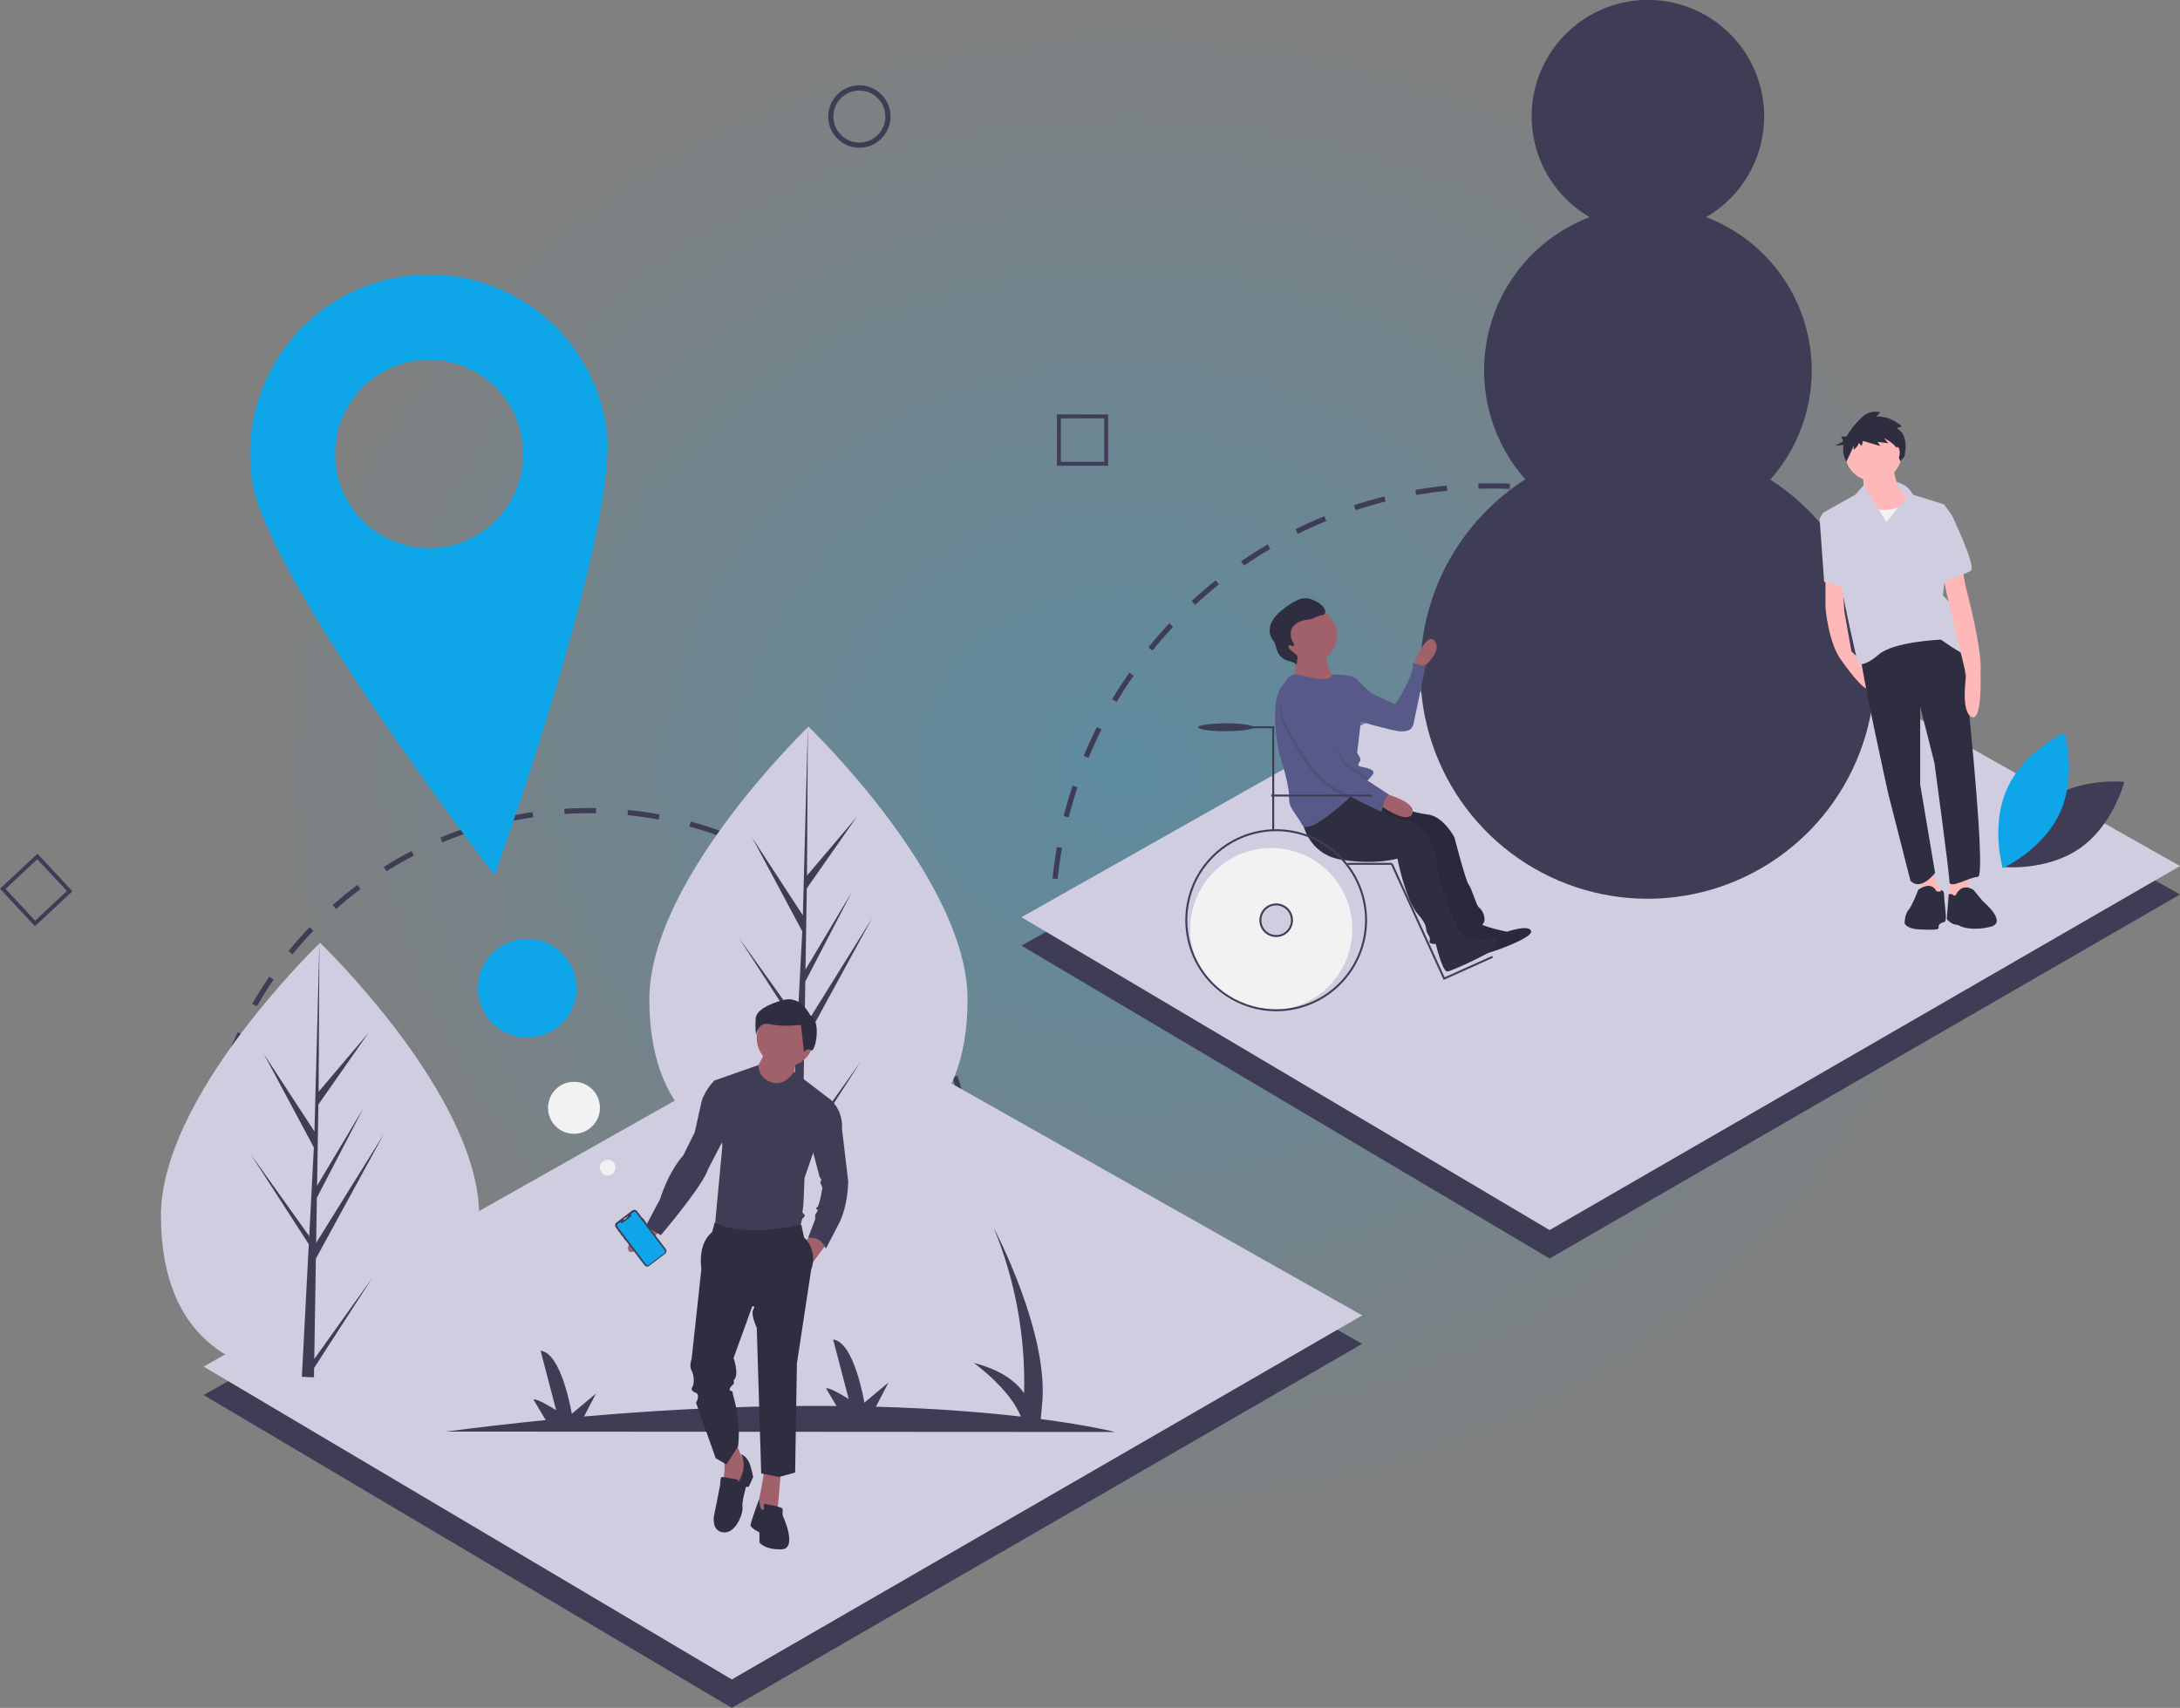<svg width="559" height="438" viewBox="0 0 559 438" fill="none" xmlns="http://www.w3.org/2000/svg">
<rect x="0" y="0" width="559" height="438" fill="#808080" stroke="none"/>
<ellipse cx="288.5" cy="197.588" rx="224.5" ry="197.314" fill="url(#paint0_radial_28_45)" fill-opacity="0.3"/>
<g clip-path="url(#clip0_28_45)">
<path d="M68.632 362.406C67.885 361.298 67.151 360.161 66.45 359.025L67.583 358.323C68.275 359.444 68.999 360.566 69.736 361.659L68.632 362.406Z" fill="#3F3D56"/>
<path d="M62.436 351.877C61.201 349.449 60.053 346.941 59.024 344.422L60.256 343.917C61.272 346.402 62.404 348.876 63.622 351.271L62.436 351.877ZM56.242 336.709C55.425 334.113 54.706 331.449 54.107 328.793L55.406 328.498C55.997 331.119 56.705 333.747 57.511 336.308L56.242 336.709ZM52.635 320.726C52.257 318.034 51.987 315.289 51.83 312.567L53.16 312.49C53.314 315.177 53.581 317.885 53.953 320.541L52.635 320.726ZM53.022 304.4L51.691 304.368C51.755 301.642 51.932 298.89 52.217 296.188L53.541 296.328C53.26 298.994 53.086 301.709 53.022 304.4H53.022ZM54.718 288.327L53.41 288.078C53.917 285.403 54.542 282.717 55.268 280.094L56.552 280.45C55.835 283.038 55.218 285.688 54.718 288.327ZM59.031 272.753L57.782 272.291C58.723 269.736 59.784 267.188 60.934 264.718L62.141 265.282C61.006 267.719 59.959 270.232 59.031 272.753ZM241.387 268.63C240.346 266.157 239.188 263.695 237.944 261.313L239.124 260.695C240.385 263.11 241.559 265.605 242.614 268.111L241.387 268.63ZM65.857 258.096L64.701 257.434C66.05 255.071 67.514 252.734 69.054 250.487L70.151 251.242C68.632 253.459 67.187 255.765 65.857 258.096ZM233.91 254.306C232.476 252.037 230.93 249.799 229.314 247.655L230.377 246.851C232.014 249.025 233.582 251.293 235.035 253.592L233.91 254.306ZM74.994 244.765L73.961 243.923C75.679 241.811 77.504 239.746 79.388 237.784L80.348 238.708C78.49 240.644 76.688 242.682 74.994 244.765ZM224.188 241.403C222.402 239.397 220.512 237.442 218.569 235.591L219.486 234.625C221.456 236.501 223.372 238.482 225.182 240.514L224.188 241.403ZM86.179 233.11L85.298 232.11C87.335 230.309 89.473 228.57 91.651 226.941L92.447 228.01C90.298 229.617 88.189 231.333 86.179 233.11ZM212.493 230.26C210.405 228.574 208.22 226.954 206.002 225.446L206.749 224.342C208.998 225.871 211.212 227.512 213.329 229.221L212.493 230.26ZM99.11 223.443L98.404 222.312C100.709 220.867 103.101 219.503 105.514 218.255L106.124 219.441C103.744 220.671 101.385 222.018 99.11 223.443V223.443ZM199.137 221.181C196.798 219.859 194.378 218.62 191.945 217.499L192.501 216.287C194.968 217.423 197.421 218.679 199.792 220.019L199.137 221.181ZM113.443 216.033L112.932 214.801C115.442 213.757 118.024 212.806 120.609 211.974L121.016 213.244C118.466 214.065 115.918 215.003 113.443 216.033L113.443 216.033ZM184.473 214.424C181.953 213.507 179.362 212.686 176.772 211.981L177.122 210.694C179.746 211.408 182.373 212.241 184.927 213.17L184.473 214.424ZM128.799 211.093L128.499 209.794C131.143 209.179 133.849 208.668 136.541 208.274L136.733 209.594C134.077 209.983 131.408 210.487 128.799 211.093L128.799 211.093ZM168.896 210.187C166.264 209.701 163.574 209.319 160.901 209.051L161.034 207.724C163.743 207.995 166.47 208.382 169.138 208.875L168.896 210.187ZM144.764 208.756L144.68 207.424C147.388 207.253 150.15 207.192 152.863 207.241L152.839 208.575C150.159 208.526 147.437 208.587 144.764 208.756V208.756Z" fill="#3F3D56"/>
<path d="M245.397 280.107C245.041 278.837 244.653 277.558 244.245 276.304L245.511 275.89C245.925 277.161 246.318 278.458 246.679 279.745L245.397 280.107Z" fill="#3F3D56"/>
<path d="M270.566 237.423H269.235C269.235 236.088 269.258 234.734 269.305 233.398L270.636 233.444C270.59 234.765 270.566 236.104 270.566 237.423Z" fill="#3F3D56"/>
<path d="M271.2 225.424L269.875 225.282C270.161 222.596 270.547 219.888 271.023 217.234L272.333 217.469C271.863 220.093 271.482 222.769 271.2 225.424ZM274.035 209.617L272.745 209.287C273.411 206.67 274.182 204.045 275.034 201.486L276.297 201.908C275.455 204.437 274.694 207.03 274.035 209.617ZM486.39 195.545C485.394 193.069 484.296 190.6 483.126 188.205L484.322 187.619C485.506 190.042 486.617 192.541 487.625 195.046L486.39 195.545ZM279.111 194.376L277.882 193.863C278.917 191.371 280.057 188.882 281.271 186.467L282.46 187.067C281.261 189.454 280.134 191.912 279.111 194.376ZM479.343 181.118C478.004 178.813 476.565 176.526 475.064 174.321L476.164 173.57C477.683 175.801 479.14 178.115 480.494 180.447L479.343 181.118ZM286.325 180.02L285.182 179.336C286.562 177.02 288.046 174.722 289.592 172.505L290.684 173.269C289.155 175.46 287.689 177.731 286.325 180.02V180.02ZM470.31 167.847C468.654 165.754 466.904 163.695 465.107 161.729L466.089 160.828C467.907 162.818 469.678 164.901 471.354 167.019L470.31 167.847ZM295.512 166.848L294.478 166.008C296.176 163.91 297.971 161.847 299.813 159.877L300.785 160.789C298.964 162.736 297.19 164.775 295.512 166.848V166.848ZM459.483 155.997C457.547 154.161 455.522 152.373 453.464 150.681L454.308 149.65C456.391 151.362 458.44 153.171 460.398 155.029L459.483 155.997ZM306.474 155.123L305.569 154.144C307.546 152.31 309.614 150.524 311.717 148.836L312.55 149.876C310.472 151.545 308.428 153.31 306.474 155.123L306.474 155.123ZM447.083 145.808C444.907 144.267 442.649 142.785 440.37 141.404L441.06 140.263C443.365 141.66 445.65 143.16 447.851 144.719L447.083 145.808ZM318.983 145.078L318.227 143.98C320.443 142.447 322.744 140.975 325.065 139.604L325.741 140.753C323.447 142.108 321.174 143.563 318.983 145.078ZM433.36 137.494C430.987 136.279 428.54 135.137 426.088 134.098L426.606 132.869C429.088 133.92 431.564 135.077 433.966 136.306L433.36 137.494ZM332.79 136.925L332.198 135.73C334.61 134.531 337.096 133.404 339.588 132.381L340.093 133.615C337.63 134.626 335.173 135.739 332.79 136.925H332.79ZM418.589 131.236C416.071 130.376 413.485 129.598 410.904 128.922L411.241 127.632C413.853 128.316 416.47 129.103 419.018 129.973L418.589 131.236ZM347.612 130.841L347.197 129.573C349.756 128.733 352.381 127.976 354.997 127.321L355.32 128.615C352.734 129.262 350.141 130.01 347.612 130.841ZM403.074 127.172C400.456 126.685 397.787 126.288 395.14 125.99L395.288 124.665C397.967 124.966 400.668 125.368 403.318 125.86L403.074 127.172ZM363.167 126.953L362.939 125.638C365.592 125.176 368.297 124.803 370.98 124.531L371.114 125.859C368.462 126.127 365.789 126.495 363.167 126.953ZM387.141 125.378C384.475 125.27 381.764 125.256 379.118 125.335L379.078 124.002C381.756 123.922 384.497 123.936 387.195 124.046L387.141 125.378Z" fill="#3F3D56"/>
<path d="M490.285 206.99C489.929 205.721 489.544 204.439 489.142 203.181L490.41 202.774C490.817 204.048 491.206 205.344 491.567 206.629L490.285 206.99Z" fill="#3F3D56"/>
<path d="M212.407 267.321L349.297 344.637L187.65 438L52.217 357.766L212.407 267.321Z" fill="#3F3D56"/>
<path d="M422.11 152.077L559 229.393L397.354 322.756L261.92 242.522L422.11 152.077Z" fill="#3F3D56"/>
<path d="M212.407 260.028L349.297 337.344L187.65 430.706L52.217 350.472L212.407 260.028Z" fill="#D0CDE1"/>
<path d="M422.11 144.783L559 222.099L397.354 315.461L261.92 235.228L422.11 144.783Z" fill="#D0CDE1"/>
<path d="M453.932 122.993C458.459 117.901 461.682 111.784 463.325 105.168C464.968 98.551 464.981 91.634 463.363 85.011C461.745 78.389 458.544 72.259 454.037 67.151C449.529 62.042 443.85 58.107 437.488 55.685C443.166 52.394 447.603 47.319 450.109 41.246C452.616 35.173 453.052 28.441 451.351 22.094C449.651 15.747 445.907 10.139 440.702 6.14C435.496 2.14 429.119 -0.028 422.559 -0.028C415.998 -0.028 409.621 2.14 404.416 6.14C399.21 10.139 395.467 15.747 393.766 22.094C392.065 28.441 392.502 35.173 395.008 41.246C397.515 47.319 401.951 52.394 407.629 55.685C401.275 58.104 395.601 62.033 391.096 67.133C386.591 72.233 383.389 78.353 381.766 84.966C380.142 91.579 380.146 98.487 381.776 105.099C383.406 111.71 386.614 117.826 391.124 122.922C380.503 129.712 372.366 139.768 367.931 151.582C363.497 163.397 363.005 176.332 366.529 188.45C370.053 200.568 377.403 211.215 387.477 218.795C397.552 226.376 409.807 230.481 422.407 230.495C435.007 230.509 447.272 226.432 457.363 218.874C467.454 211.317 474.828 200.686 478.38 188.576C481.931 176.466 481.468 163.53 477.06 151.706C472.653 139.882 464.538 129.807 453.932 122.993Z" fill="#3F3D56"/>
<path d="M248.106 256.288C248.106 287.067 229.843 297.813 207.31 297.813C206.788 297.813 206.266 297.805 205.748 297.794C204.704 297.771 203.668 297.723 202.647 297.651C182.311 296.21 166.514 284.912 166.514 256.288C166.514 226.672 204.295 189.296 207.141 186.524C207.141 186.523 207.141 186.523 207.141 186.522C207.141 186.522 207.142 186.521 207.142 186.521C207.142 186.521 207.143 186.52 207.143 186.52C207.144 186.52 207.144 186.52 207.145 186.52C207.254 186.411 207.31 186.358 207.31 186.358C207.31 186.358 248.106 225.513 248.106 256.288Z" fill="#D0CDE1"/>
<path d="M205.823 293.104L220.745 272.221L205.785 295.398L205.748 297.794C204.704 297.771 203.668 297.723 202.646 297.651L204.253 266.861L204.242 266.62L204.268 266.579L204.422 263.668L189.426 240.434L204.467 261.486L204.505 262.103L205.718 238.84L192.88 214.831L205.876 234.759L207.141 186.524L207.145 186.358V186.52L206.934 224.554L219.716 209.475L206.882 227.83L206.544 248.66L218.48 228.669L206.495 251.726L206.307 263.307L223.628 235.481L206.24 267.346L205.823 293.104Z" fill="#3F3D56"/>
<path d="M122.866 311.722C122.866 342.501 104.603 353.247 82.07 353.247C81.548 353.247 81.026 353.24 80.508 353.228C79.464 353.206 78.428 353.157 77.407 353.085C57.071 351.645 41.274 340.346 41.274 311.722C41.274 282.106 79.055 244.73 81.901 241.958C81.901 241.957 81.901 241.957 81.901 241.957C81.902 241.956 81.902 241.956 81.902 241.955C81.903 241.955 81.903 241.955 81.904 241.954C81.904 241.954 81.904 241.954 81.905 241.954C82.014 241.845 82.07 241.792 82.07 241.792C82.07 241.792 122.866 280.947 122.866 311.722Z" fill="#D0CDE1"/>
<path d="M80.584 348.538L95.505 327.655L80.546 350.832L80.509 353.228C79.465 353.206 78.428 353.157 77.407 353.085L79.014 322.295L79.003 322.055L79.029 322.013L79.183 319.102L64.186 295.869L79.228 316.92L79.266 317.537L80.479 294.274L67.641 270.265L80.636 290.193L81.902 241.958L81.905 241.792V241.954L81.695 279.988L94.476 264.909L81.642 283.264L81.305 304.094L93.241 284.103L81.256 307.16L81.068 318.741L98.389 290.915L81.001 322.781L80.584 348.538Z" fill="#3F3D56"/>
<path d="M325.974 217.475C321.866 217.475 317.849 218.695 314.433 220.982C311.017 223.268 308.355 226.518 306.782 230.32C305.21 234.123 304.799 238.307 305.6 242.343C306.402 246.38 308.38 250.087 311.285 252.998C314.191 255.908 317.892 257.89 321.921 258.693C325.951 259.495 330.128 259.083 333.924 257.508C337.719 255.933 340.964 253.266 343.246 249.844C345.529 246.422 346.747 242.399 346.747 238.284C346.747 235.551 346.21 232.845 345.166 230.32C344.122 227.796 342.592 225.502 340.663 223.569C338.734 221.637 336.444 220.104 333.924 219.059C331.403 218.013 328.702 217.475 325.974 217.475ZM327.241 240.06C326.439 240.06 325.655 239.822 324.989 239.376C324.322 238.929 323.803 238.295 323.496 237.553C323.189 236.812 323.109 235.995 323.265 235.208C323.422 234.42 323.808 233.696 324.375 233.129C324.941 232.561 325.664 232.174 326.45 232.017C327.236 231.861 328.051 231.941 328.792 232.248C329.532 232.556 330.165 233.076 330.611 233.744C331.056 234.412 331.294 235.197 331.294 236C331.294 237.077 330.867 238.109 330.107 238.871C329.347 239.632 328.316 240.06 327.241 240.06Z" fill="#F2F2F2"/>
<path d="M347.997 202.704C347.538 203.204 339.108 211.238 339.108 211.238C339.108 211.238 339.946 216.846 348.966 217.542L363.998 218.702C363.998 218.702 366.84 229.147 370.218 232.485C373.596 235.823 372.046 236.009 373.314 237.636C374.582 239.263 372.802 239.699 374.727 239.857C376.651 240.015 380.628 237.684 380.671 235.881C380.672 235.249 380.531 234.624 380.258 234.053C379.984 233.483 379.586 232.982 379.092 232.587C378.593 232.128 377.328 227.739 376.569 226.811C375.811 225.883 372.939 214.718 372.939 214.718C372.939 214.718 370.072 209.317 366.098 208.886C362.124 208.455 357.703 206.519 357.703 206.519" fill="#2F2E41"/>
<path opacity="0.1" d="M347.997 202.704C347.538 203.204 339.108 211.238 339.108 211.238C339.108 211.238 339.946 216.846 348.966 217.542L363.998 218.702C363.998 218.702 366.84 229.147 370.218 232.485C373.596 235.823 372.046 236.009 373.314 237.636C374.582 239.263 372.802 239.699 374.727 239.857C376.651 240.015 380.628 237.684 380.671 235.881C380.672 235.249 380.531 234.624 380.258 234.053C379.984 233.483 379.586 232.982 379.092 232.587C378.593 232.128 377.328 227.739 376.569 226.811C375.811 225.883 372.939 214.718 372.939 214.718C372.939 214.718 370.072 209.317 366.098 208.886C362.124 208.455 357.703 206.519 357.703 206.519" fill="black"/>
<path d="M362.578 170.306C362.578 170.306 365.742 161.695 367.907 164.439C370.072 167.182 364.423 171.688 364.423 171.688L362.578 170.306Z" fill="#A0616A"/>
<path d="M345.914 174.801L347.715 174.038C347.715 174.038 350.985 177.475 352.284 178.114C353.582 178.754 357.13 180.301 357.601 180.556C358.073 180.81 363.413 171.346 362.136 169.988C362.136 169.988 364.526 170.851 365.614 170.524C365.614 170.524 362.898 183.716 362.484 185.504C362.071 187.292 361.106 187.503 359.307 187.568C357.508 187.634 346.582 184.423 346.582 184.423L345.914 174.801Z" fill="#575A89"/>
<path d="M373.705 238.727C373.705 238.727 374.262 240.516 374.014 240.803C373.765 241.09 373.039 245.982 376.023 245.662C379.007 245.342 380.442 244.379 381.198 244.432C381.953 244.486 393.165 240.567 392.609 238.778C392.052 236.989 386.446 238.949 386.446 238.949C386.446 238.949 380.078 237.735 378.582 236.336C377.087 234.936 373.705 238.727 373.705 238.727Z" fill="#2F2E41"/>
<path opacity="0.1" d="M373.705 238.727C373.705 238.727 374.262 240.516 374.014 240.803C373.765 241.09 373.039 245.982 376.023 245.662C379.007 245.342 380.442 244.379 381.198 244.432C381.953 244.486 393.165 240.567 392.609 238.778C392.052 236.989 386.446 238.949 386.446 238.949C386.446 238.949 380.078 237.735 378.582 236.336C377.087 234.936 373.705 238.727 373.705 238.727Z" fill="black"/>
<path d="M367.988 241.36C367.988 241.36 369.788 249.216 371.109 249.136C372.429 249.056 381.75 244.511 382.897 243.611C384.37 242.456 384.311 240.414 382.621 240.843C380.931 241.271 376.15 240.887 375.337 240.022L373.248 237.798L367.988 241.36Z" fill="#2F2E41"/>
<path d="M349.535 197.714C349.042 198.18 334.041 210.928 334.041 210.928C334.041 210.928 335.269 219.169 344.214 220.52C353.159 221.871 358.323 220.184 358.323 220.184C358.323 220.184 360.399 230.809 363.526 234.384C366.653 237.959 365.093 238.032 366.24 239.747C367.386 241.462 365.58 241.767 367.488 242.065C369.396 242.363 373.531 240.327 373.705 238.532C373.752 237.901 373.656 237.268 373.425 236.679C373.194 236.09 372.833 235.561 372.369 235.131C371.905 234.637 370.962 230.168 370.272 229.187C369.583 228.206 367.529 216.862 367.529 216.862C367.529 216.862 365.062 211.266 361.13 210.547C357.198 209.828 352.928 207.575 352.928 207.575" fill="#2F2E41"/>
<path d="M335.727 170.096C339.655 170.096 342.84 166.906 342.84 162.971C342.84 159.035 339.655 155.845 335.727 155.845C331.798 155.845 328.613 159.035 328.613 162.971C328.613 166.906 331.798 170.096 335.727 170.096Z" fill="#A0616A"/>
<path d="M331.998 167.419C331.998 167.419 333.065 171.772 331.44 174.003C329.815 176.234 342.308 175.172 342.308 175.172C342.308 175.172 338.927 168.108 340.174 166.466C341.422 164.823 331.998 167.419 331.998 167.419Z" fill="#A0616A"/>
<path d="M347.966 174.263C349.476 175.869 348.961 184.975 348.961 184.975L347.997 193.107C347.997 193.107 349.151 194.582 348.774 195.171C348.396 195.76 347.78 196.341 348.97 196.617C350.159 196.893 352.902 197.336 352.024 198.63C351.737 198.996 351.43 199.346 351.105 199.678C350.825 199.975 350.492 200.319 350.115 200.702C349.233 201.595 348.111 202.693 346.866 203.851C346.513 204.181 346.152 204.514 345.781 204.85C341.031 209.154 335.125 213.71 333.903 211.524C331.857 207.861 330.435 207.338 330.529 204.22C330.623 201.103 327.989 193.102 327.989 193.102C327.989 193.102 324.926 179.447 329.242 175.377L329.917 174.295C330.23 173.792 330.693 173.401 331.241 173.177C331.788 172.952 332.393 172.906 332.968 173.045C335.075 173.549 338.304 174.245 339.703 174.133C341.865 173.958 341.391 173.068 341.391 173.068C341.391 173.068 346.457 172.657 347.966 174.263Z" fill="#575A89"/>
<path d="M354.636 203.39C354.636 203.39 363.436 205.576 362.145 208.658C360.854 211.739 353.236 206.108 353.236 206.108L354.636 203.39Z" fill="#A0616A"/>
<path d="M331.79 165.578C331.965 165.365 331.792 165.055 331.639 164.825C330.823 163.597 330.667 161.848 331.565 160.678C331.919 160.243 332.362 159.888 332.864 159.637C333.569 159.263 334.339 159.026 335.132 158.94C335.554 158.934 335.971 158.851 336.364 158.697C336.612 158.571 337.782 158.16 338.034 158.04C338.586 157.777 339.354 157.891 339.708 157.391C340.047 156.913 339.731 156.259 339.402 155.774C338.652 154.669 336.757 153.754 335.456 153.464C334.448 153.311 333.417 153.494 332.523 153.985C331.468 154.51 330.467 155.137 329.535 155.858C328.202 156.741 327.073 157.901 326.225 159.259C325.456 160.656 325.271 162.477 326.139 163.815C326.32 164.094 326.542 164.345 326.711 164.631C327.124 165.329 327.199 166.172 327.491 166.928C327.708 167.481 328.039 167.982 328.461 168.399C328.884 168.816 329.389 169.14 329.944 169.349C330.833 169.679 331.928 169.77 332.453 170.561L332.698 168.912C332.762 168.704 332.753 168.48 332.672 168.278C332.592 168.076 332.444 167.908 332.254 167.802L330.994 166.739C330.743 166.568 330.553 166.321 330.45 166.035C330.177 164.896 331.498 165.932 331.79 165.578Z" fill="#2F2E41"/>
<path opacity="0.1" d="M344.406 196.959L350.115 200.702C348.983 201.849 347.454 203.333 345.781 204.85C344.196 203.995 342.581 203.07 341.135 202.141C335.846 198.74 331.311 190.202 329.279 186.06C327.247 181.917 328.901 178.727 328.901 178.727C330.247 178.13 331.671 177.728 333.131 177.535C335.779 177.135 344.406 196.959 344.406 196.959Z" fill="black"/>
<path opacity="0.1" d="M345.161 195.782L351.105 199.679C350.825 199.975 350.492 200.319 350.115 200.702C349.233 201.595 348.111 202.693 346.866 203.851C345.177 202.947 343.435 201.957 341.889 200.964C336.6 197.563 332.065 189.024 330.034 184.882C328.002 180.74 333.469 182.226 333.469 182.226C333.469 182.226 330.632 180.94 333.28 180.54C335.928 180.14 345.161 195.782 345.161 195.782Z" fill="black"/>
<path d="M329.162 178.015C329.162 178.015 327.509 181.205 329.54 185.347C331.572 189.489 336.107 198.028 341.396 201.429C346.685 204.829 354.252 208.179 354.252 208.179C354.252 208.179 354.97 204.24 356.181 203.796L344.668 196.247C344.668 196.247 336.04 176.422 333.392 176.822C331.933 177.016 330.508 177.417 329.162 178.015Z" fill="#575A89"/>
<path d="M327.241 259.346C322.631 259.346 318.125 257.977 314.293 255.412C310.46 252.846 307.473 249.2 305.709 244.934C303.945 240.668 303.483 235.974 304.382 231.445C305.282 226.916 307.501 222.756 310.761 219.491C314.02 216.226 318.173 214.003 322.694 213.102C327.215 212.201 331.901 212.663 336.16 214.43C340.418 216.197 344.058 219.19 346.619 223.029C349.18 226.868 350.547 231.382 350.547 236C350.54 242.189 348.082 248.124 343.713 252.5C339.344 256.877 333.42 259.339 327.241 259.346ZM327.241 213.161C322.731 213.161 318.323 214.5 314.574 217.01C310.825 219.519 307.902 223.086 306.177 227.26C304.451 231.433 304 236.025 304.879 240.455C305.759 244.886 307.93 248.955 311.119 252.149C314.308 255.343 318.37 257.519 322.793 258.4C327.215 259.281 331.8 258.829 335.966 257.1C340.132 255.371 343.693 252.444 346.198 248.688C348.703 244.932 350.04 240.517 350.04 236C350.033 229.945 347.629 224.139 343.355 219.858C339.081 215.576 333.285 213.168 327.241 213.161Z" fill="#3F3D56"/>
<path d="M327.241 240.314C326.389 240.314 325.557 240.061 324.849 239.587C324.14 239.113 323.588 238.439 323.262 237.651C322.936 236.862 322.851 235.995 323.017 235.158C323.183 234.321 323.594 233.553 324.196 232.949C324.798 232.346 325.566 231.935 326.401 231.769C327.236 231.602 328.102 231.688 328.889 232.014C329.676 232.341 330.349 232.894 330.822 233.603C331.295 234.312 331.548 235.146 331.548 236C331.546 237.143 331.092 238.24 330.285 239.049C329.478 239.858 328.383 240.312 327.241 240.314ZM327.241 232.193C326.49 232.193 325.755 232.416 325.13 232.835C324.505 233.253 324.018 233.847 323.73 234.543C323.443 235.239 323.368 236.004 323.514 236.742C323.661 237.481 324.023 238.159 324.554 238.691C325.086 239.224 325.763 239.586 326.5 239.733C327.237 239.88 328.001 239.805 328.695 239.516C329.39 239.228 329.983 238.74 330.401 238.114C330.818 237.489 331.041 236.753 331.041 236C331.04 234.991 330.639 234.023 329.927 233.309C329.214 232.596 328.249 232.194 327.241 232.193Z" fill="#3F3D56"/>
<path d="M326.734 212.907H326.228V186.769H313.055V186.262H326.734V212.907Z" fill="#3F3D56"/>
<path d="M356.88 221.281H345.598V221.789H356.88V221.281Z" fill="#3F3D56"/>
<path d="M351.814 203.771H325.974V204.279H351.814V203.771Z" fill="#3F3D56"/>
<path d="M370.181 251.306L356.65 221.64L357.111 221.429L370.433 250.637L382.616 245.158L382.824 245.621L370.181 251.306Z" fill="#3F3D56"/>
<path d="M314.321 187.53C318.239 187.53 321.414 187.076 321.414 186.515C321.414 185.955 318.239 185.5 314.321 185.5C310.404 185.5 307.228 185.955 307.228 186.515C307.228 187.076 310.404 187.53 314.321 187.53Z" fill="#3F3D56"/>
<path d="M114.384 367.144C123.241 365.987 131.756 365.003 139.931 364.193L136.786 358.912C137.879 358.607 142.612 361.664 142.612 361.664L138.615 346.392C144.077 347.006 146.617 362.583 146.617 362.583L152.811 357.395L149.76 363.271C174.774 361.082 196.358 360.408 214.501 360.576L211.809 356.056C212.902 355.752 217.635 358.809 217.635 358.809L213.638 343.536C219.1 344.15 221.64 359.727 221.64 359.727L227.834 354.539L224.603 360.763C239.808 361.187 252.198 362.196 261.756 363.295C259.072 356.27 249.688 349.513 249.688 349.513C256.905 351.401 260.659 354.471 262.601 357.316C262.987 342.773 260.333 328.309 254.808 314.854C254.808 314.854 269.358 342.348 267.162 360.671L266.883 363.926C279.555 365.592 285.913 367.249 285.913 367.249L114.384 367.144Z" fill="#3F3D56"/>
<path d="M200.227 377.639L199.311 388.184L195.192 389.1L194.277 386.35C194.277 386.35 195.879 378.785 195.879 377.41L200.227 377.639Z" fill="#A0616A"/>
<path d="M188.785 370.303C188.785 370.303 190.616 374.888 191.302 375.347C191.989 375.805 189.243 381.765 189.243 381.765L185.124 381.077C185.124 381.077 186.497 376.263 185.352 373.513L188.785 370.303Z" fill="#A0616A"/>
<path d="M190.044 372.94C190.044 372.94 191.76 373.513 192.446 376.034C192.727 376.938 192.956 377.856 193.133 378.785L191.989 381.307H191.302C191.302 381.307 190.158 385.204 190.387 386.579C190.616 387.954 188.785 393.227 185.581 392.997C182.378 392.768 183.064 388.871 183.064 388.871L184.666 380.848C184.666 380.848 184.666 378.785 185.124 378.785C185.581 378.785 189.243 379.473 189.243 379.473V380.161C189.243 380.161 191.874 376.607 190.044 372.94Z" fill="#2F2E41"/>
<path d="M195.879 387.037V385.662C195.879 385.662 200.684 386.35 200.684 387.037V388.642C200.684 388.642 204.803 397.353 200.227 397.353C195.65 397.353 194.735 395.519 194.735 395.519V392.997C194.735 392.997 192.446 391.851 192.446 391.164C192.446 390.476 194.679 384.401 194.679 384.401C194.679 384.401 194.735 387.954 195.879 387.037Z" fill="#2F2E41"/>
<path d="M201.371 273.568C205.415 273.568 208.694 270.284 208.694 266.232C208.694 262.181 205.415 258.897 201.371 258.897C197.327 258.897 194.048 262.181 194.048 266.232C194.048 270.284 197.327 273.568 201.371 273.568Z" fill="#A0616A"/>
<path d="M204.232 271.848C204.232 271.848 203.316 276.204 203.316 276.662C203.316 277.121 198.968 279.184 198.968 279.184L195.078 278.496L193.705 274.37C193.705 274.37 195.993 270.932 195.993 269.556L204.232 271.848Z" fill="#A0616A"/>
<path d="M203.619 274.87C203.619 274.87 201.257 278.725 197.824 277.579C196.87 277.289 196.031 276.704 195.428 275.908C194.825 275.112 194.488 274.146 194.466 273.146L183.179 277.121L185.238 293.855L183.408 313.339L184.781 315.861H204.918C204.918 315.861 205.605 312.422 205.833 312.422C206.062 312.422 206.52 311.735 206.291 311.506C206.062 311.276 205.605 311.047 205.833 310.359C206.062 309.672 206.291 302.107 206.291 302.107L213.156 282.164L203.619 274.87Z" fill="#3F3D56"/>
<path d="M212.355 318.497L208.236 323.999C208.236 323.999 207.55 318.268 206.634 318.039L208.923 316.434L212.355 318.497Z" fill="#A0616A"/>
<path d="M166.588 314.142C166.588 314.142 160.409 318.039 161.096 320.56C161.782 323.082 168.876 316.205 168.876 315.976C168.876 315.746 166.588 314.142 166.588 314.142Z" fill="#A0616A"/>
<path d="M205.032 314.142H205.49L206.176 317.351C207.256 318.395 208.006 319.734 208.331 321.201C208.657 322.669 208.544 324.2 208.007 325.603L204.346 349.673L203.888 377.639L199.769 378.785L195.192 377.868L194.048 340.503C194.048 340.503 192.446 337.065 193.133 335.919C193.819 334.773 192.904 335.002 192.904 335.002L188.098 348.297C188.098 348.297 189.7 352.653 188.098 354.028C188.098 354.028 188.327 354.716 188.098 354.945C187.87 355.174 186.725 356.091 187.183 356.55C187.641 357.008 187.87 356.55 187.87 357.237C187.87 357.925 190.158 363.656 189.243 370.991L186.268 375.576L183.522 373.971L178.487 359.759C178.487 359.759 179.632 357.696 178.487 357.237C177.343 356.779 177.114 356.32 177.572 355.633C178.03 354.945 178.03 352.653 177.343 351.507C176.657 350.36 177.343 348.527 177.343 348.527L179.86 325.374C179.86 325.374 178.716 319.185 182.606 315.976L183.293 313.454C183.293 313.454 189.014 317.58 205.032 314.142Z" fill="#2F2E41"/>
<path d="M207.721 260.322C207.721 260.322 205.396 255.276 200.94 256.441C196.484 257.605 193.965 259.352 193.772 261.099C193.676 262.554 193.709 264.016 193.869 265.466C193.869 265.466 194.353 261.875 197.453 262.651C200.553 263.428 205.396 262.846 205.396 262.846L206.171 269.832C206.171 269.832 207.043 268.571 208.012 269.347C208.981 270.124 210.821 261.875 207.721 260.322Z" fill="#2F2E41"/>
<path d="M209.723 282.164H213.156C214.118 283.114 214.862 284.262 215.336 285.528C215.81 286.795 216.003 288.15 215.902 289.499L217.504 303.024C217.504 303.024 217.504 309.672 214.758 314.486L211.783 320.216C211.783 320.216 210.639 317.007 207.206 317.466L209.037 312.652V311.506C209.316 311.156 209.547 310.77 209.723 310.359C209.723 310.13 208.808 310.13 209.494 309.672C210.181 309.213 210.867 304.629 210.867 304.629C210.777 304.224 210.623 303.838 210.41 303.482C210.181 303.253 210.639 302.566 210.639 302.566L210.181 301.878L207.206 290.645L209.723 282.164Z" fill="#3F3D56"/>
<path d="M187.069 276.433L183.178 277.121C181.784 278.569 180.694 280.285 179.975 282.164L178.144 290.416L175.169 296.376C175.169 296.376 171.737 299.815 169.219 307.609L165.558 314.486L169.448 316.778C169.448 316.778 180.204 304.17 181.577 299.815L187.526 288.353L187.069 276.433Z" fill="#3F3D56"/>
<path d="M220.365 37.888C218.785 37.888 217.24 37.419 215.926 36.54C214.612 35.66 213.588 34.41 212.984 32.948C212.379 31.486 212.221 29.876 212.529 28.324C212.837 26.772 213.598 25.346 214.715 24.226C215.833 23.107 217.256 22.345 218.806 22.036C220.356 21.727 221.962 21.886 223.422 22.491C224.882 23.097 226.13 24.123 227.007 25.439C227.885 26.755 228.354 28.302 228.354 29.885C228.351 32.007 227.509 34.041 226.011 35.542C224.514 37.042 222.483 37.886 220.365 37.888ZM220.365 23.216C219.048 23.216 217.761 23.607 216.666 24.34C215.571 25.073 214.718 26.114 214.214 27.333C213.71 28.552 213.578 29.893 213.835 31.186C214.092 32.48 214.726 33.668 215.657 34.601C216.588 35.534 217.774 36.169 219.066 36.426C220.357 36.684 221.696 36.552 222.912 36.047C224.129 35.542 225.169 34.687 225.9 33.59C226.632 32.494 227.022 31.204 227.022 29.885C227.02 28.117 226.318 26.422 225.07 25.172C223.822 23.921 222.13 23.218 220.365 23.216Z" fill="#3F3D56"/>
<path d="M284.163 119.446H271.021V106.28H284.163V119.446ZM272.031 118.433H283.153V107.293H272.031V118.433Z" fill="#3F3D56"/>
<path d="M8.965 237.544L0 227.916L9.611 218.936L18.576 228.564L8.965 237.544ZM1.429 227.966L9.014 236.112L17.147 228.514L9.561 220.367L1.429 227.966Z" fill="#3F3D56"/>
<path d="M164.839 312.417L165.793 313.675C165.802 313.687 165.806 313.701 165.804 313.716C165.802 313.73 165.795 313.743 165.783 313.752L165.752 313.776L170.723 320.328C170.86 320.509 170.92 320.738 170.89 320.963C170.859 321.189 170.74 321.393 170.559 321.531L166.472 324.642C166.383 324.711 166.281 324.76 166.172 324.789C166.063 324.818 165.949 324.825 165.838 324.809C165.726 324.794 165.619 324.757 165.522 324.7C165.425 324.643 165.339 324.568 165.271 324.478L160.475 318.156L160.452 318.173C160.444 318.18 160.434 318.182 160.424 318.181C160.413 318.18 160.404 318.174 160.398 318.166L159.855 317.45C159.852 317.446 159.849 317.442 159.848 317.437C159.847 317.432 159.846 317.427 159.847 317.421C159.848 317.416 159.85 317.412 159.852 317.407C159.855 317.403 159.858 317.399 159.862 317.396L159.885 317.379L159.68 317.109L159.657 317.126C159.649 317.133 159.638 317.136 159.627 317.134C159.617 317.133 159.607 317.127 159.6 317.118L159.065 316.412C159.058 316.404 159.055 316.393 159.057 316.382C159.058 316.372 159.064 316.362 159.073 316.355L159.095 316.338L158.816 315.97L158.793 315.988C158.789 315.99 158.785 315.993 158.78 315.994C158.776 315.995 158.771 315.995 158.766 315.995C158.762 315.994 158.757 315.992 158.753 315.99C158.749 315.988 158.745 315.984 158.742 315.981L158.45 315.595C158.444 315.588 158.442 315.578 158.443 315.569C158.444 315.559 158.449 315.55 158.457 315.545L158.48 315.527L157.888 314.747C157.751 314.566 157.691 314.337 157.721 314.112C157.752 313.886 157.871 313.682 158.052 313.544L162.139 310.433C162.319 310.295 162.548 310.235 162.773 310.265C162.998 310.296 163.202 310.415 163.339 310.596L164.731 312.431L164.762 312.407C164.774 312.398 164.788 312.394 164.803 312.396C164.817 312.398 164.83 312.406 164.839 312.417Z" fill="#3F3D56"/>
<path d="M160.542 312.203L159.908 312.686C159.873 312.712 159.866 312.762 159.893 312.798L159.914 312.825C159.941 312.86 159.991 312.867 160.026 312.84L160.66 312.358C160.695 312.331 160.702 312.281 160.675 312.245L160.654 312.218C160.628 312.183 160.578 312.176 160.542 312.203Z" fill="#E6E8EC"/>
<path d="M160.868 312.185C160.929 312.185 160.978 312.136 160.978 312.075C160.978 312.014 160.929 311.965 160.868 311.965C160.807 311.965 160.758 312.014 160.758 312.075C160.758 312.136 160.807 312.185 160.868 312.185Z" fill="#E6E8EC"/>
<path d="M163.115 310.98L170.439 320.633C170.487 320.696 170.52 320.768 170.537 320.845C170.554 320.922 170.554 321.002 170.537 321.079C170.51 321.205 170.438 321.318 170.335 321.396L166.423 324.375C166.354 324.428 166.272 324.463 166.186 324.478C166.166 324.482 166.146 324.484 166.125 324.485C166.036 324.49 165.947 324.473 165.867 324.436C165.786 324.399 165.715 324.342 165.661 324.271L158.337 314.618C158.294 314.561 158.263 314.496 158.244 314.427C158.226 314.358 158.222 314.286 158.232 314.215C158.241 314.144 158.265 314.076 158.301 314.014C158.337 313.952 158.384 313.898 158.441 313.855L159.027 313.409L159.084 313.484C159.12 313.531 159.164 313.571 159.215 313.6C159.266 313.63 159.322 313.649 159.38 313.657C159.438 313.665 159.497 313.662 159.554 313.647C159.611 313.632 159.665 313.606 159.711 313.57L161.701 312.055C161.748 312.02 161.787 311.975 161.817 311.924C161.846 311.873 161.866 311.817 161.874 311.759C161.882 311.7 161.878 311.641 161.863 311.584C161.848 311.527 161.822 311.474 161.787 311.427L161.729 311.351L162.353 310.876C162.41 310.833 162.475 310.801 162.544 310.783C162.613 310.765 162.685 310.761 162.756 310.77C162.827 310.78 162.895 310.803 162.957 310.839C163.018 310.876 163.072 310.923 163.115 310.98Z" fill="#0EA5E9"/>
<path d="M468.086 147.368V155.701C468.086 155.701 468.752 165.035 472.412 169.702C472.412 169.702 478.402 178.202 479.234 176.368L478.209 170.332L474.742 167.035L472.911 156.701L472.412 147.368H468.086Z" fill="#FFB8B8"/>
<path d="M504.856 222.702V228.868L499.865 230.702V223.535L504.856 222.702Z" fill="#FFB8B8"/>
<path d="M494.708 222.035L498.035 229.535L493.376 231.535L492.378 224.202L494.708 222.035Z" fill="#FFB8B8"/>
<path d="M503.026 164.535C503.026 164.535 509.681 224.702 507.186 224.868C504.69 225.035 499.865 228.202 499.865 226.035C499.865 223.868 496.038 195.702 496.038 195.702L492.378 181.202V201.202L496.204 223.868C496.204 223.868 492.544 228.702 489.882 225.868L484.225 203.702C484.225 203.702 476.738 170.035 477.071 167.368C477.071 167.368 494.208 152.701 503.026 164.535Z" fill="#2F2E41"/>
<path d="M501.695 229.202C501.695 229.202 503.026 226.368 506.021 228.202L508.517 231.202C508.517 231.202 514.951 236.54 510.386 237.683C505.68 238.862 502.86 237.608 502.86 237.608C502.403 237.333 501.892 237.163 501.363 237.108C500.697 237.108 499.2 235.941 499.2 235.608C499.2 235.274 499.699 229.368 499.699 229.368C499.887 229.276 500.099 229.243 500.307 229.273C500.514 229.303 500.708 229.394 500.863 229.535C501.363 230.035 501.695 229.202 501.695 229.202Z" fill="#2F2E41"/>
<path d="M491.879 228.202C491.879 228.202 495.04 225.702 496.537 228.535C496.537 228.535 497.48 228.868 497.591 228.535C497.702 228.202 498.534 228.035 498.534 229.868C498.534 231.702 499.437 236.274 498.606 236.441C497.774 236.608 496.942 237.108 497.108 237.774C497.274 238.441 496.205 238.535 492.378 238.369C488.551 238.202 488.385 236.702 488.385 236.702C488.385 236.702 488.385 234.535 489.383 233.368C490.381 232.202 491.879 228.202 491.879 228.202Z" fill="#2F2E41"/>
<path d="M485.723 119.035C485.723 119.035 484.891 125.201 490.215 127.368C495.539 129.535 478.402 136.701 476.738 132.535C475.074 128.368 477.071 127.035 477.071 127.035C477.071 127.035 478.735 125.368 477.237 120.868L485.723 119.035Z" fill="#FFB8B8"/>
<path d="M480.399 123.368C484.442 123.368 487.72 120.085 487.72 116.035C487.72 111.985 484.442 108.701 480.399 108.701C476.356 108.701 473.078 111.985 473.078 116.035C473.078 120.085 476.356 123.368 480.399 123.368Z" fill="#FFB8B8"/>
<path d="M488.884 129.368C488.884 129.368 483.893 132.035 479.068 130.035C474.243 128.035 474.409 136.701 474.409 136.701L476.905 143.201L494.208 141.535L493.043 131.535L488.884 129.368Z" fill="#F2F2F2"/>
<path d="M486.404 123.665C487.29 123.854 488.123 124.239 488.84 124.794C489.557 125.348 490.141 126.057 490.548 126.868L498.534 129.368L500.53 132.201L498.201 152.701C498.201 152.701 502.527 156.868 502.527 159.202C502.527 161.535 507.851 169.535 505.189 168.535C502.527 167.535 497.702 164.035 497.702 164.035C497.702 164.035 485.556 164.535 481.73 167.868C477.903 171.202 476.405 170.202 476.405 170.202C476.405 170.202 472.412 152.868 472.246 150.202C472.08 147.535 467.421 131.535 467.421 131.535L475.74 126.868L477.859 124.46L483.726 133.868L489.05 127.368C489.05 127.368 486.42 125.296 486.404 123.665Z" fill="#D0CDE1"/>
<path d="M503.026 145.035L504.024 150.368C504.024 150.368 508.517 167.035 507.851 172.702C507.851 172.702 508.35 185.368 505.522 183.868C502.693 182.368 504.191 173.202 504.191 173.202L500.198 156.702L498.035 147.035L503.026 145.035Z" fill="#FFB8B8"/>
<path d="M498.867 131.201L500.53 132.201C500.53 132.201 506.853 145.368 505.355 146.368C503.858 147.368 497.369 149.535 497.369 149.535L498.867 131.201Z" fill="#D0CDE1"/>
<path d="M471.414 131.535L467.504 131.451L466.589 133.035L467.754 149.202L473.743 150.535L471.414 131.535Z" fill="#D0CDE1"/>
<path d="M486.36 109.833L487.68 109.352C487.68 109.352 484.921 106.588 481.082 106.828L482.162 105.747C482.162 105.747 479.523 104.786 477.124 107.309C475.706 108.682 474.485 110.244 473.494 111.951H472.08L472.67 113.133L470.606 114.314L472.725 114.102C472.524 115.122 472.593 116.177 472.925 117.162L473.405 118.484C473.405 118.484 475.324 114.639 475.324 114.158V115.36C475.324 115.36 476.644 114.279 476.644 113.558L477.363 114.399L477.723 113.077L482.162 114.399L481.442 113.317L484.201 113.678L483.121 112.356C483.121 112.356 486.24 113.918 486.36 115.24C486.527 116.295 486.845 117.32 487.304 118.285L488.302 117.118C488.302 117.118 489.839 111.635 486.36 109.833Z" fill="#2F2E41"/>
<path d="M486.554 117.618C486.876 117.618 487.137 116.946 487.137 116.118C487.137 115.29 486.876 114.618 486.554 114.618C486.233 114.618 485.972 115.29 485.972 116.118C485.972 116.946 486.233 117.618 486.554 117.618Z" fill="#FFB8B8"/>
<path d="M524.818 205.306C516.182 211.33 513.433 222.332 513.433 222.332C513.433 222.332 524.688 223.568 533.325 217.545C541.962 211.521 544.71 200.518 544.71 200.518C544.71 200.518 533.455 199.282 524.818 205.306Z" fill="#3F3D56"/>
<path d="M528.236 208.376C523.868 217.968 513.555 222.649 513.555 222.649C513.555 222.649 510.323 211.779 514.691 202.187C519.059 192.596 529.372 187.915 529.372 187.915C529.372 187.915 532.603 198.785 528.236 208.376Z" fill="#0EA5E9"/>
<path d="M155.837 301.447C156.94 301.447 157.834 300.552 157.834 299.447C157.834 298.342 156.94 297.446 155.837 297.446C154.734 297.446 153.84 298.342 153.84 299.447C153.84 300.552 154.734 301.447 155.837 301.447Z" fill="#F2F2F2"/>
<path d="M147.182 290.777C150.859 290.777 153.84 287.791 153.84 284.107C153.84 280.424 150.859 277.438 147.182 277.438C143.505 277.438 140.524 280.424 140.524 284.107C140.524 287.791 143.505 290.777 147.182 290.777Z" fill="#F2F2F2"/>
<path d="M135.198 266.101C142.184 266.101 147.847 260.427 147.847 253.429C147.847 246.431 142.184 240.758 135.198 240.758C128.212 240.758 122.548 246.431 122.548 253.429C122.548 260.427 128.212 266.101 135.198 266.101Z" fill="#0EA5E9"/>
<path d="M102.994 70.948C97.032 71.876 91.31 73.971 86.156 77.115C81.002 80.258 76.516 84.387 72.955 89.267C69.394 94.147 66.828 99.681 65.402 105.555C63.976 111.428 63.719 117.526 64.646 123.498C68.543 148.618 126.808 224.452 126.808 224.452C126.808 224.452 159.351 134.482 155.454 109.362C154.528 103.39 152.436 97.658 149.298 92.495C146.16 87.332 142.038 82.839 137.167 79.271C132.295 75.704 126.77 73.133 120.907 71.705C115.044 70.277 108.957 70.019 102.994 70.948ZM113.755 140.309C109.04 141.043 104.214 140.36 99.887 138.346C95.56 136.333 91.926 133.079 89.445 128.997C86.964 124.914 85.747 120.187 85.948 115.411C86.15 110.636 87.76 106.028 90.575 102.17C93.391 98.311 97.286 95.376 101.767 93.735C106.248 92.094 111.114 91.82 115.75 92.95C120.386 94.079 124.584 96.56 127.812 100.079C131.041 103.598 133.155 107.997 133.887 112.72C134.87 119.053 133.301 125.517 129.525 130.691C125.749 135.865 120.077 139.325 113.755 140.309Z" fill="#0EA5E9"/>
</g>
<defs>
<radialGradient id="paint0_radial_28_45" cx="0" cy="0" r="1" gradientUnits="userSpaceOnUse" gradientTransform="translate(288.5 197.588) rotate(90) scale(197.314 224.5)">
<stop stop-color="#0EA5E9"/>
<stop offset="1" stop-color="#0EA5E9" stop-opacity="0"/>
</radialGradient>
<clipPath id="clip0_28_45">
<rect width="559" height="438" fill="white"/>
</clipPath>
</defs>
</svg>
